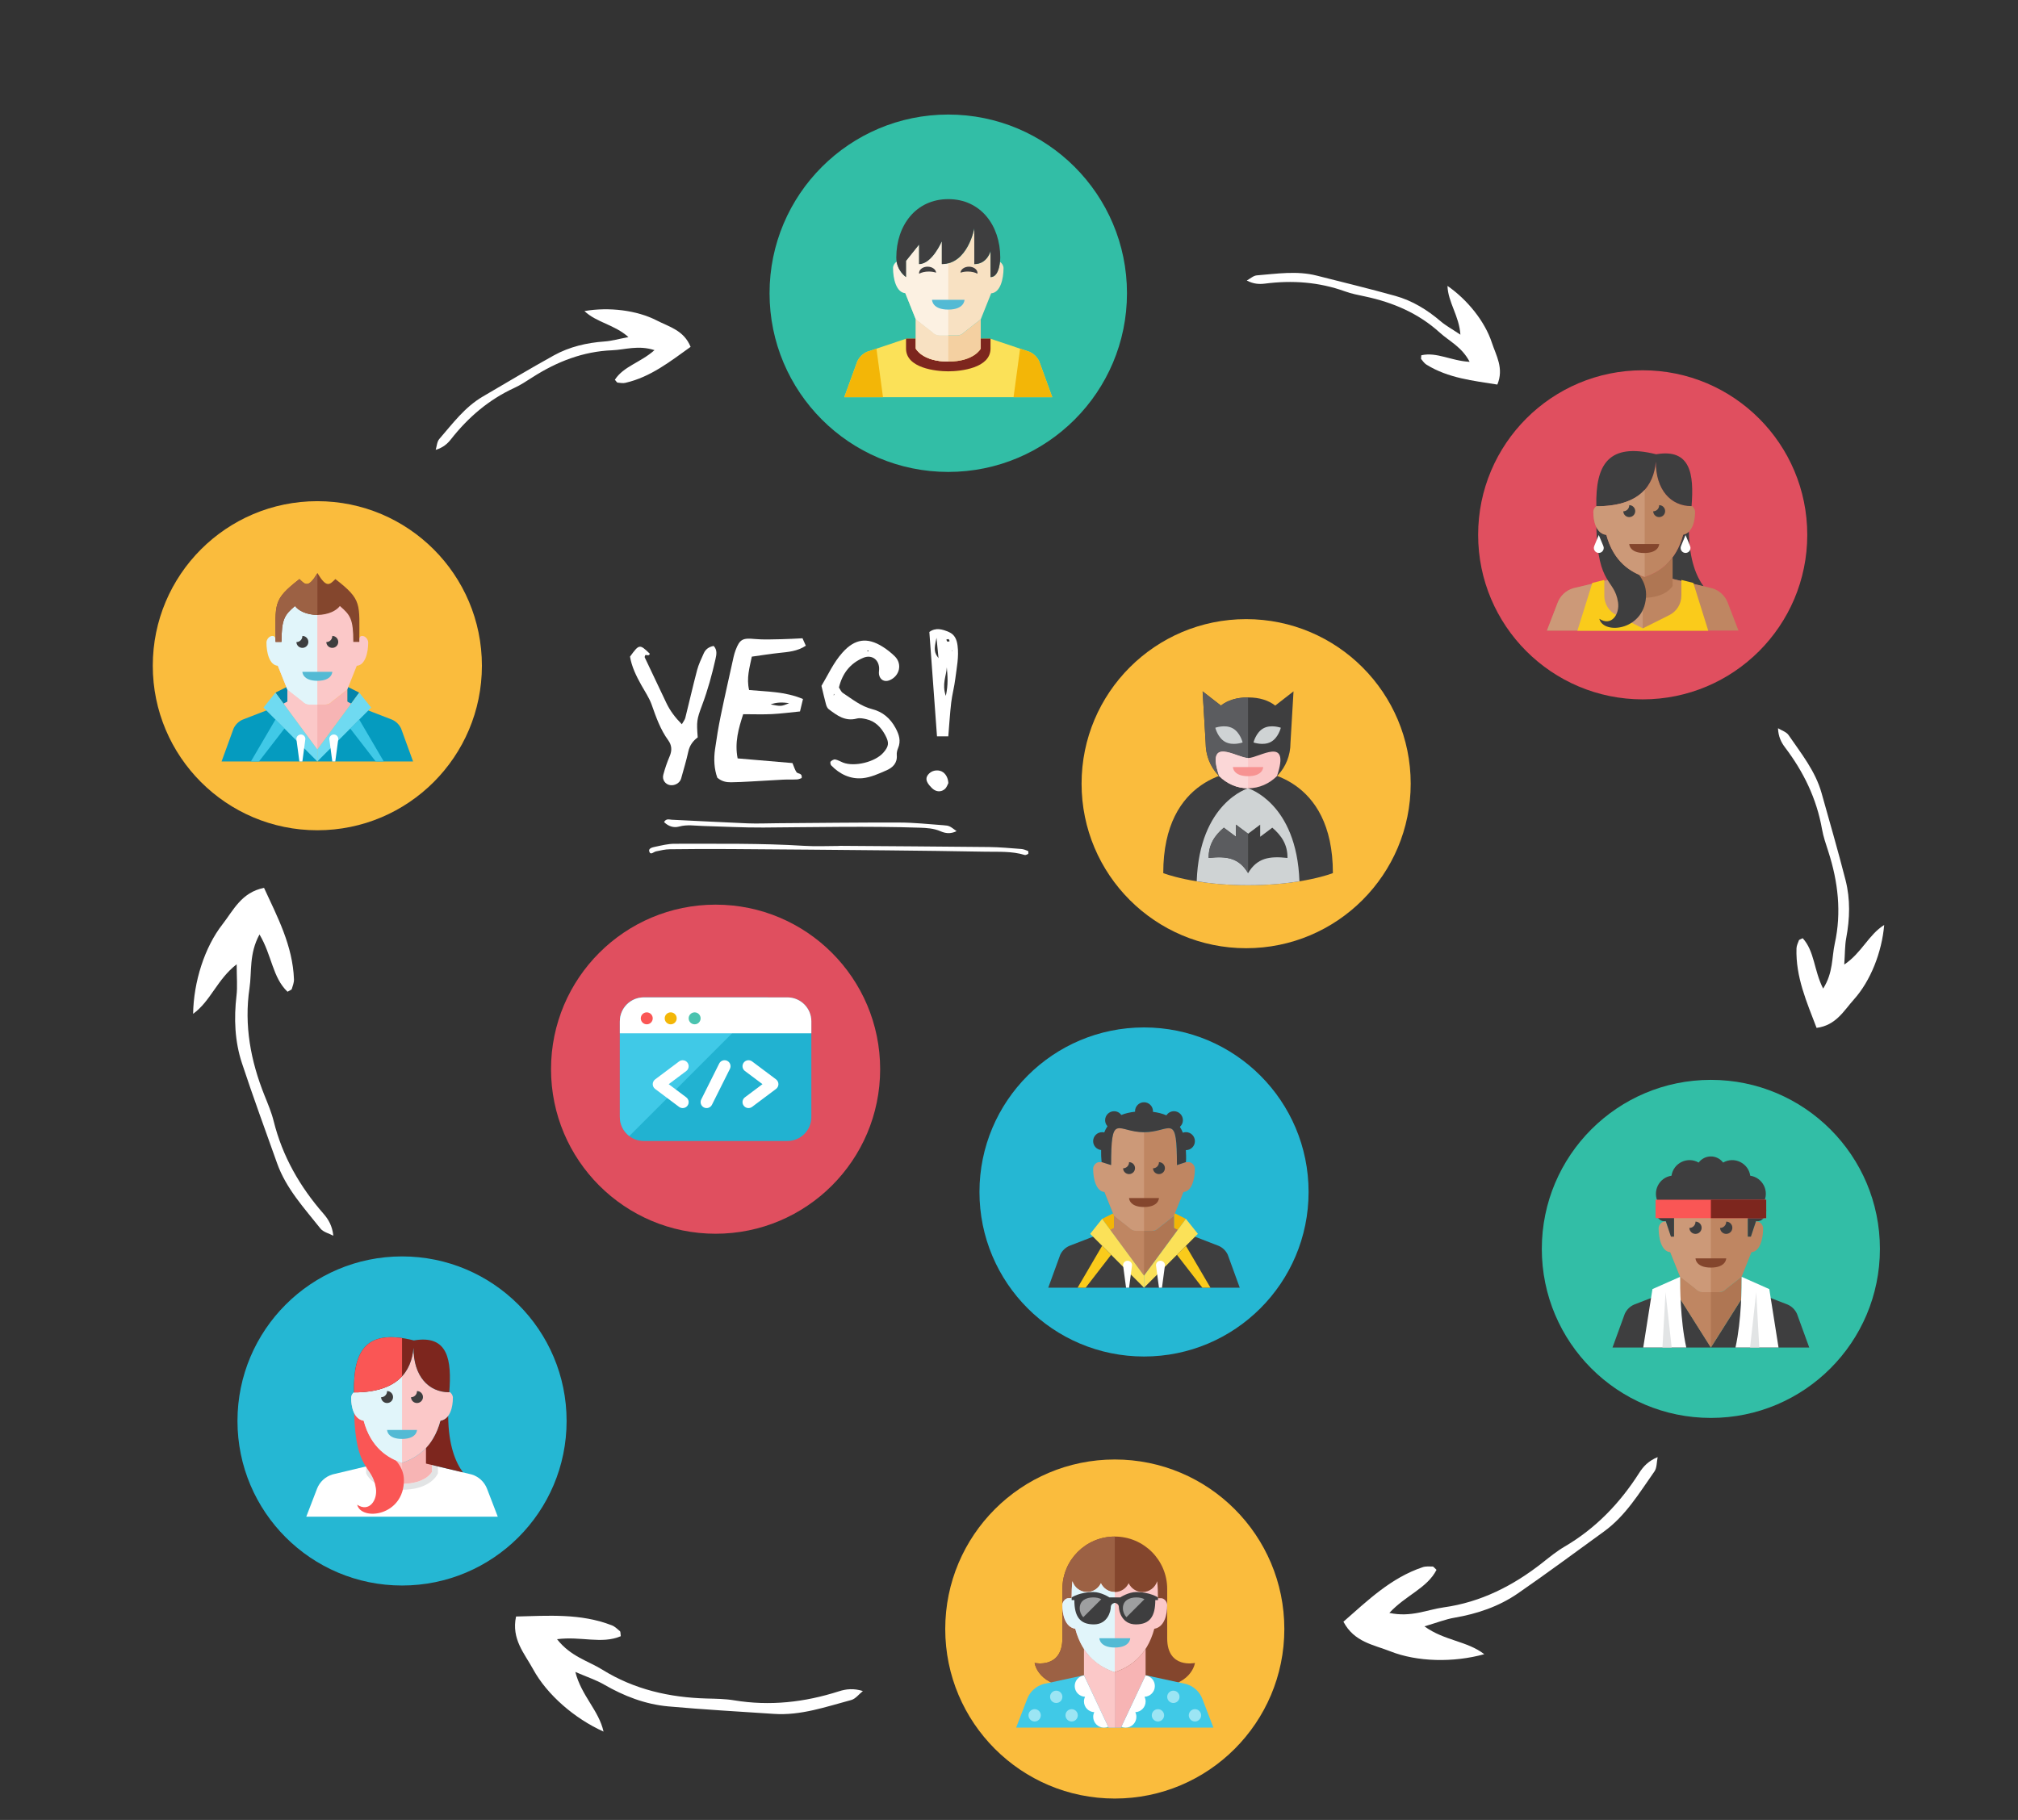 <?xml version="1.0" encoding="utf-8"?>
<!-- Generator: Adobe Illustrator 16.0.0, SVG Export Plug-In . SVG Version: 6.00 Build 0)  -->
<!DOCTYPE svg PUBLIC "-//W3C//DTD SVG 1.1//EN" "http://www.w3.org/Graphics/SVG/1.1/DTD/svg11.dtd">
<svg version="1.1" id="Layer_1" xmlns="http://www.w3.org/2000/svg" xmlns:xlink="http://www.w3.org/1999/xlink" x="0px" y="0px"
	 width="110.095px" height="99.303px" viewBox="0 0 110.095 99.303" enable-background="new 0 0 110.095 99.303"
	 xml:space="preserve">
<rect x="0" y="0" width="110.095" height="99.303" fill="#333333" stroke="none"/>
<circle fill="#FABC3D" cx="67.985" cy="42.76" r="8.978"/>
<circle fill="#E04F5F" cx="39.04" cy="58.339" r="8.978"/>
<g>
	<path fill="#21B2D1" d="M44.264,60.951c0,0.721-0.585,1.306-1.306,1.306h-7.835c-0.722,0-1.306-0.584-1.306-1.306v-5.224
		c0-0.721,0.584-1.306,1.306-1.306h7.835c0.721,0,1.306,0.585,1.306,1.306V60.951z"/>
	<path fill="#40C9E7" d="M35.123,54.421c-0.722,0-1.306,0.585-1.306,1.306v5.224c0,0.423,0.202,0.798,0.515,1.037l7.566-7.566
		H35.123z"/>
	<path fill="#FFFFFF" d="M42.958,54.421h-7.835c-0.722,0-1.306,0.585-1.306,1.306v0.653h10.447v-0.653
		C44.264,55.006,43.679,54.421,42.958,54.421z"/>
	<circle fill="#FA5655" cx="35.285" cy="55.564" r="0.326"/>
	<circle fill="#F3B607" cx="36.591" cy="55.564" r="0.327"/>
	<circle fill="#4AC3AF" cx="37.897" cy="55.564" r="0.326"/>
	<g>
		<g>
			<path fill="#FFFFFF" d="M40.575,60.331c-0.108-0.145-0.08-0.349,0.065-0.457l0.958-0.719l-0.958-0.718
				c-0.145-0.108-0.173-0.312-0.065-0.457c0.108-0.144,0.312-0.173,0.457-0.065l1.306,0.979c0.082,0.062,0.13,0.159,0.13,0.261
				c0,0.103-0.048,0.2-0.13,0.261l-1.306,0.979C40.887,60.504,40.682,60.474,40.575,60.331z"/>
		</g>
		<g>
			<path fill="#FFFFFF" d="M37.048,60.396l-1.306-0.979c-0.083-0.062-0.131-0.158-0.131-0.261c0-0.102,0.048-0.199,0.131-0.261
				l1.306-0.979c0.145-0.108,0.349-0.079,0.458,0.065c0.108,0.145,0.079,0.349-0.065,0.457l-0.958,0.718l0.958,0.719
				c0.144,0.108,0.173,0.312,0.065,0.457C37.398,60.474,37.194,60.505,37.048,60.396z"/>
		</g>
		<g>
			<path fill="#FFFFFF" d="M38.404,60.427c-0.162-0.081-0.227-0.277-0.146-0.438l0.979-1.959c0.081-0.161,0.277-0.226,0.438-0.146
				s0.227,0.276,0.146,0.438l-0.979,1.958C38.762,60.44,38.567,60.508,38.404,60.427z"/>
		</g>
	</g>
</g>
<g>
	<circle fill="#FABC3D" cx="17.313" cy="36.324" r="8.978"/>
</g>
<g>
	<circle fill="#25B7D3" cx="62.414" cy="65.038" r="8.978"/>
</g>
<path fill="#25B7D3" d="M30.912,77.533c0,4.958-4.02,8.978-8.978,8.978c-4.958,0-8.978-4.019-8.978-8.978s4.02-8.979,8.978-8.979
	C26.892,68.555,30.912,72.575,30.912,77.533"/>
<g>
	<circle fill="#E04F5F" cx="89.62" cy="29.182" r="8.978"/>
</g>
<g>
	<g>
		<g>
			<polygon fill="#0484AB" points="19.598,37.792 18.945,37.466 18.945,38.283 19.119,38.446 			"/>
		</g>
	</g>
	<g>
		<path fill="#F7B4B4" d="M18.945,37.631l-0.833,0.652c-0.093,0.104-0.226,0.164-0.365,0.164h-0.433h-0.434
			c-0.14,0-0.273-0.06-0.366-0.164l-0.833-0.652v0.652l-0.213,0.107l1.846,2.505l1.845-2.505l-0.213-0.107V37.631z M17.313,39.589
			l-0.001-0.001C17.312,39.588,17.312,39.588,17.313,39.589C17.313,39.588,17.313,39.588,17.313,39.589L17.313,39.589z"/>
	</g>
	<g>
		<g>
			<path fill="#059BBF" d="M13.239,39.265c-0.219,0.096-0.396,0.269-0.497,0.487l-0.653,1.795h5.224l-1.959-3.101L13.239,39.265z"/>
		</g>
		<g>
			<path fill="#059BBF" d="M21.883,39.752c-0.101-0.218-0.277-0.392-0.497-0.487l-2.115-0.818l-1.958,3.101h5.223L21.883,39.752z"/>
		</g>
	</g>
	<g>
		<g>
			<polygon fill="#0484AB" points="15.027,37.792 15.68,37.466 15.68,38.283 15.514,38.459 			"/>
		</g>
	</g>
	<g>
		<path fill="#FBC8C8" d="M16.514,38.281l-0.833-0.652v0.653l-0.213,0.107l1.846,2.505v-1.305l-0.001-0.001c0,0,0.001,0,0.001,0
			v-1.143h-0.434C16.74,38.445,16.606,38.386,16.514,38.281z"/>
	</g>
	<g>
		<g>
			<polygon fill="#40C9E7" points="14.129,41.547 15.517,39.752 15.027,39.262 13.689,41.547 			"/>
		</g>
	</g>
	<g>
		<g>
			<polygon fill="#6FDAF1" points="17.313,40.895 15.027,37.792 14.375,38.609 17.313,41.547 			"/>
		</g>
	</g>
	<g>
		<g>
			<path fill="#FFFFFF" d="M16.497,41.547h-0.164l-0.163-1.225c0-0.135,0.11-0.245,0.245-0.245c0.136,0,0.245,0.11,0.245,0.245
				L16.497,41.547z"/>
		</g>
	</g>
	<g>
		<g>
			<polygon fill="#40C9E7" points="20.496,41.547 19.108,39.752 19.598,39.262 20.937,41.547 			"/>
		</g>
	</g>
	<g>
		<g>
			<polygon fill="#6FDAF1" points="17.313,40.895 19.598,37.792 20.251,38.609 17.313,41.547 			"/>
		</g>
	</g>
	<g>
		<g>
			<path fill="#FFFFFF" d="M18.129,41.547h0.163l0.164-1.225c0-0.135-0.11-0.245-0.245-0.245s-0.245,0.11-0.245,0.245L18.129,41.547
				z"/>
		</g>
	</g>
	<g>
		<path fill="#FBC8C8" d="M20.088,35.061c0-0.182-0.163-0.363-0.327-0.363s-0.164,0.181-0.164,0.181v-0.181
			c-0.002-1.469-0.167-2.449-2.285-2.449c-2.119,0-2.283,0.98-2.286,2.449v1.3l0.653,1.633l0.833,0.652
			c0.093,0.104,0.226,0.164,0.366,0.164h0.434h0.433c0.14,0,0.272-0.06,0.365-0.164l0.833-0.652l0.521-1.304
			C19.931,36.296,20.088,35.593,20.088,35.061z"/>
	</g>
	<g>
		<path fill="#E1F5FA" d="M15.027,34.698v0.181c0,0,0-0.181-0.163-0.181s-0.327,0.181-0.327,0.363c0,0.532,0.157,1.235,0.621,1.266
			l0.521,1.304l0.833,0.652c0.093,0.104,0.226,0.164,0.366,0.164h0.434V32.25C15.194,32.25,15.03,33.229,15.027,34.698z"/>
	</g>
	<g>
		<g>
			<path fill="#3E3E3F" d="M16.823,35.025c0-0.18-0.146-0.327-0.326-0.327c0,0,0,0-0.001,0c0,0.004,0.001,0.007,0.001,0.01
				c0,0.18-0.146,0.326-0.326,0.326c0.005,0.176,0.149,0.316,0.326,0.316C16.677,35.351,16.823,35.205,16.823,35.025z"/>
		</g>
	</g>
	<g>
		<g>
			<path fill="#3E3E3F" d="M18.454,35.025c0-0.18-0.146-0.327-0.326-0.327c0,0,0,0-0.001,0c0,0.004,0.001,0.007,0.001,0.01
				c0,0.18-0.146,0.326-0.326,0.326c0.006,0.176,0.149,0.316,0.326,0.316C18.308,35.351,18.454,35.205,18.454,35.025z"/>
		</g>
	</g>
	<g>
		<g>
			<path fill="#53BAD4" d="M16.497,36.657h1.632c0,0,0,0.49-0.816,0.49C16.497,37.146,16.497,36.657,16.497,36.657z"/>
		</g>
	</g>
	<g>
		<path fill="#84462D" d="M18.297,31.596c-0.326,0.327-0.489,0.49-0.979-0.326c-0.49,0.816-0.653,0.653-0.98,0.326
			c-1.469,1.143-1.306,1.318-1.306,3.428l0.327,0.001c0-1.244,0.163-1.469,0.734-1.959c0.186,0.248,0.605,0.476,1.225,0.49
			c0.618-0.015,1.039-0.243,1.224-0.49c0.571,0.49,0.734,0.715,0.734,1.959l0.327-0.001C19.604,32.915,19.767,32.739,18.297,31.596z
			"/>
	</g>
	<g>
		<g>
			<path fill="#9C6144" d="M17.318,31.27c-0.49,0.816-0.653,0.653-0.98,0.326c-1.469,1.143-1.306,1.318-1.306,3.428l0.327,0.001
				c0-1.244,0.163-1.469,0.734-1.959c0.186,0.248,0.605,0.476,1.225,0.49V31.27z"/>
		</g>
	</g>
</g>
<g>
	<g>
		<path fill="#3E3E3F" d="M92.948,32c-0.378-0.504-0.784-1.411-0.809-2.994c-0.084,0.082-0.188,0.142-0.315,0.169
			c-0.196,0.734-0.525,1.243-0.898,1.601v0.743L92.948,32z"/>
	</g>
	<g>
		<path fill="#BF8662" d="M94.258,32.881c-0.145-0.377-0.457-0.666-0.844-0.782l-2.651-0.632l-1.143,0.164l-1.143-0.164
			l-2.651,0.632c-0.387,0.116-0.699,0.405-0.844,0.782l-0.586,1.524h5.224h5.224L94.258,32.881z"/>
	</g>
	<g>
		<g>
			<path fill="#CC9978" d="M89.621,31.63l-1.143-0.164l-2.651,0.632c-0.388,0.116-0.699,0.405-0.844,0.782l-0.586,1.524h5.224V31.63
				z"/>
		</g>
	</g>
	<g>
		<path fill="#FACB1B" d="M92.382,31.806l-0.653-0.163v0.86c0,0.448-0.253,0.857-0.654,1.058l-1.448,0.724l-1.448-0.724
			c-0.401-0.201-0.654-0.61-0.654-1.058v-0.86l-0.653,0.163l-0.816,2.612h1.469h1.932h0.163h2.108h1.469L92.382,31.806z"/>
	</g>
	<g>
		<path fill="#AF7653" d="M89.729,31.479c-0.58-0.193-1.272-0.573-1.741-1.417v1.906c0,0,0.326,0.653,1.632,0.653
			c1.306,0,1.632-0.653,1.632-0.653v-1.567C90.802,31.013,90.225,31.314,89.729,31.479z"/>
	</g>
	<g>
		<path fill="#BF8662" d="M92.287,27.616c-1.129,0-1.956-0.882-1.949-2.429c-0.118,1.308-0.875,2.436-3.247,2.436
			c0,0,0-0.001,0-0.002c-0.093,0.068-0.163,0.186-0.163,0.303c0,0.514,0.146,1.188,0.71,1.262c0.4,1.482,1.341,2.043,2.092,2.293
			c0.752-0.251,1.697-0.813,2.095-2.304c0.517-0.112,0.653-0.755,0.653-1.251C92.478,27.755,92.292,27.558,92.287,27.616z"/>
	</g>
	<g>
		<path fill="#3E3E3F" d="M90.355,24.787c-2.612-0.653-3.313,0.562-3.265,2.836c2.373,0,3.129-1.128,3.247-2.436
			c-0.007,1.547,0.82,2.429,1.949,2.429C92.423,25.889,92.246,24.46,90.355,24.787z"/>
	</g>
	<g>
		<g>
			<path fill="#3E3E3F" d="M90.844,27.889c0-0.181-0.146-0.327-0.327-0.327c0,0,0,0-0.001,0c0,0.004,0.001,0.007,0.001,0.011
				c0,0.18-0.145,0.326-0.325,0.326c0.005,0.176,0.148,0.316,0.325,0.316C90.698,28.215,90.844,28.069,90.844,27.889z"/>
		</g>
	</g>
	<g>
		<g>
			<path fill="#FFFFFF" d="M91.958,29.194l0.249,0.602c0.042,0.101,0.019,0.217-0.059,0.294c-0.105,0.106-0.275,0.106-0.381,0
				c-0.077-0.077-0.1-0.193-0.058-0.294L91.958,29.194z"/>
		</g>
	</g>
	<g>
		<path fill="#3E3E3F" d="M89.419,31.36c-0.683-0.298-1.436-0.89-1.782-2.174c-0.264-0.035-0.436-0.202-0.544-0.42H87.09
			c0.082,3.213,0.985,2.802,1.184,4.091c0.102,0.663-0.367,1.341-1.02,0.906c0.227,0.905,2.55,0.625,2.55-1.335
			C89.804,32.014,89.647,31.667,89.419,31.36z"/>
	</g>
	<g>
		<g>
			<path fill="#FFFFFF" d="M87.224,29.194l0.25,0.602c0.042,0.101,0.019,0.217-0.059,0.294c-0.105,0.106-0.276,0.106-0.382,0
				c-0.077-0.077-0.1-0.193-0.058-0.294L87.224,29.194z"/>
		</g>
	</g>
	<g>
		<path fill="#CC9978" d="M87.09,27.623c0,0,0-0.001,0-0.002c-0.093,0.068-0.163,0.186-0.163,0.303c0,0.514,0.146,1.188,0.71,1.262
			c0.4,1.482,1.341,2.043,2.092,2.293v-4.754C89.243,27.268,88.421,27.623,87.09,27.623z"/>
	</g>
	<g>
		<g>
			<path fill="#3E3E3F" d="M89.212,27.889c0-0.181-0.146-0.327-0.327-0.327h0c0,0.004,0,0.007,0,0.011
				c0,0.18-0.146,0.326-0.325,0.326c0.005,0.176,0.148,0.316,0.325,0.316C89.066,28.215,89.212,28.069,89.212,27.889z"/>
		</g>
	</g>
	<g>
		<g>
			<path fill="#84462D" d="M88.886,29.684h1.633c0,0,0,0.49-0.816,0.49S88.886,29.684,88.886,29.684z"/>
		</g>
	</g>
</g>
<g>
	<path fill="#FFFFFF" d="M26.571,81.232c-0.145-0.377-0.457-0.666-0.844-0.781l-2.651-0.633l-1.143,0.163l-1.143-0.163l-2.651,0.633
		c-0.387,0.116-0.699,0.404-0.844,0.781l-0.586,1.524h5.224h5.224L26.571,81.232z"/>
</g>
<g>
	<g>
		<path fill="#E2E4E5" d="M23.858,80.454l0.034-0.069v-0.077v-0.295l-0.326-0.078v0.373c0,0-0.327,0.653-1.633,0.653
			c-1.306,0-1.632-0.653-1.632-0.653v-0.373l-0.327,0.078v0.295v0.077l0.035,0.069c0.042,0.085,0.458,0.833,1.924,0.833
			C23.399,81.287,23.815,80.539,23.858,80.454z"/>
	</g>
</g>
<g>
	<path fill="#F7B4B4" d="M21.934,79.818c-0.536-0.179-1.168-0.518-1.632-1.235v1.725c0,0,0.326,0.653,1.632,0.653
		c1.306,0,1.633-0.653,1.633-0.653v-1.725C23.103,79.301,22.47,79.64,21.934,79.818z"/>
</g>
<g>
	<path fill="#FBC8C8" d="M20.302,78.583v1.725c0,0,0.326,0.653,1.632,0.653v-1.143C21.397,79.64,20.765,79.301,20.302,78.583z"/>
</g>
<g>
	<g>
		<path fill="#FA5655" d="M19.322,77.104c0.082,3.214,0.986,2.803,1.184,4.091c0.102,0.663-0.367,1.341-1.02,0.907
			c0.227,0.904,2.55,0.624,2.55-1.335c0-1.469-2.061-1.929-2.061-3.011c0-0.55,0-0.652,0-0.652H19.322z"/>
	</g>
</g>
<g>
	<path fill="#7D261E" d="M24.451,77.254c-0.102,0.135-0.239,0.235-0.424,0.267c-0.177,0.659-0.46,1.135-0.787,1.483v0.854
		l2.02,0.481C24.874,79.825,24.462,78.893,24.451,77.254z"/>
</g>
<g>
	<path fill="#FBC8C8" d="M24.512,75.938c0,0.01-0.001,0.019-0.002,0.029c-1.13,0-1.957-0.882-1.95-2.429
		c-0.118,1.308-0.875,2.436-3.247,2.436c0-0.003,0-0.006,0-0.009c-0.089,0.069-0.155,0.183-0.155,0.298
		c0,0.504,0.141,1.164,0.682,1.257c0.398,1.486,1.341,2.047,2.093,2.297c0.751-0.25,1.695-0.812,2.093-2.297
		c0.541-0.094,0.682-0.753,0.682-1.257C24.709,76.132,24.622,76.001,24.512,75.938z"/>
</g>
<g>
	<path fill="#E1F5FA" d="M19.314,75.975c0-0.003,0-0.006,0-0.009c-0.089,0.069-0.155,0.183-0.155,0.298
		c0,0.504,0.141,1.164,0.682,1.257c0.398,1.486,1.341,2.047,2.093,2.297v-4.721C21.445,75.628,20.627,75.975,19.314,75.975z"/>
</g>
<g>
	<path fill="#7D261E" d="M22.579,73.138c-2.612-0.653-3.313,0.562-3.265,2.836c2.372,0,3.128-1.128,3.247-2.436
		c-0.007,1.547,0.82,2.429,1.95,2.429C24.646,74.24,24.469,72.812,22.579,73.138z"/>
</g>
<g>
	<g>
		<path fill="#3E3E3F" d="M21.444,76.228c0-0.18-0.146-0.327-0.327-0.327c0,0-0.001,0-0.001,0c0,0.003,0.001,0.006,0.001,0.01
			c0,0.18-0.146,0.326-0.326,0.327c0.005,0.175,0.149,0.316,0.326,0.316C21.298,76.554,21.444,76.408,21.444,76.228z"/>
	</g>
</g>
<g>
	<g>
		<path fill="#3E3E3F" d="M23.076,76.228c0-0.18-0.146-0.327-0.327-0.327c0,0,0,0-0.001,0c0,0.003,0.001,0.006,0.001,0.01
			c0,0.18-0.146,0.326-0.326,0.327c0.005,0.175,0.148,0.316,0.326,0.316C22.929,76.554,23.076,76.408,23.076,76.228z"/>
	</g>
</g>
<g>
	<g>
		<path fill="#53BAD4" d="M21.118,78.023h1.632c0,0,0,0.49-0.816,0.49C21.118,78.513,21.118,78.023,21.118,78.023z"/>
	</g>
</g>
<g>
	<g>
		<g>
			<polygon fill="#F3B607" points="64.699,66.506 64.046,66.18 64.046,66.997 64.22,67.16 			"/>
		</g>
	</g>
	<g>
		<path fill="#AF7653" d="M64.046,66.345l-0.833,0.652c-0.093,0.104-0.226,0.164-0.366,0.164h-0.434H61.98
			c-0.14,0-0.273-0.06-0.366-0.164l-0.833-0.652v0.652l-0.213,0.107l1.845,2.505l1.846-2.505l-0.213-0.107V66.345z M62.414,68.303
			l-0.001-0.001C62.413,68.302,62.414,68.302,62.414,68.303c0-0.001,0.001-0.001,0.001-0.001L62.414,68.303z"/>
	</g>
	<g>
		<g>
			<path fill="#3E3E3F" d="M58.339,67.979c-0.219,0.096-0.396,0.269-0.497,0.487l-0.653,1.795h5.224l-1.959-3.101L58.339,67.979z"/>
		</g>
		<g>
			<path fill="#3E3E3F" d="M66.984,68.466c-0.1-0.218-0.277-0.392-0.497-0.487l-2.115-0.818l-1.959,3.101h5.224L66.984,68.466z"/>
		</g>
	</g>
	<g>
		<g>
			<polygon fill="#F3B607" points="60.128,66.506 60.781,66.18 60.781,66.997 60.615,67.173 			"/>
		</g>
	</g>
	<g>
		<path fill="#BF8662" d="M61.615,66.995l-0.833-0.652v0.653l-0.213,0.107l1.845,2.505v-1.305l-0.001-0.001c0.001,0,0.001,0,0.001,0
			v-1.143H61.98C61.841,67.159,61.708,67.1,61.615,66.995z"/>
	</g>
	<g>
		<g>
			<polygon fill="#FACB1B" points="59.23,70.261 60.618,68.466 60.128,67.976 58.79,70.261 			"/>
		</g>
	</g>
	<g>
		<g>
			<polygon fill="#FBE158" points="62.414,69.608 60.128,66.506 59.476,67.323 62.414,70.261 			"/>
		</g>
	</g>
	<g>
		<g>
			<path fill="#FFFFFF" d="M61.598,70.261h-0.164l-0.163-1.225c0-0.135,0.11-0.245,0.245-0.245c0.135,0,0.245,0.11,0.245,0.245
				L61.598,70.261z"/>
		</g>
	</g>
	<g>
		<g>
			<polygon fill="#FACB1B" points="65.597,70.261 64.209,68.466 64.699,67.976 66.038,70.261 			"/>
		</g>
	</g>
	<g>
		<g>
			<polygon fill="#FBE158" points="62.414,69.608 64.699,66.506 65.352,67.323 62.414,70.261 			"/>
		</g>
	</g>
	<g>
		<g>
			<path fill="#FFFFFF" d="M63.23,70.261h0.163l0.163-1.225c0-0.135-0.109-0.245-0.245-0.245s-0.245,0.11-0.245,0.245L63.23,70.261z
				"/>
		</g>
	</g>
	<g>
		<path fill="#BF8662" d="M64.862,63.412c-0.057,0-0.113,0-0.163,0v-0.006l-0.49,0.164c0-1.386-0.073-1.864-0.304-1.982
			c-0.021-0.006-0.042-0.013-0.062-0.021c-0.267-0.064-0.712,0.208-1.43,0.208c-0.718,0-1.163-0.272-1.43-0.208
			c-0.02,0.008-0.04,0.015-0.062,0.021c-0.231,0.118-0.304,0.596-0.304,1.982l-0.49-0.154v1.296l0.653,1.632l0.833,0.653
			c0.093,0.104,0.226,0.164,0.366,0.164h0.433h0.434c0.14,0,0.272-0.061,0.366-0.164l0.833-0.653l0.521-1.303
			c0.464-0.031,0.622-0.735,0.622-1.267C65.189,63.592,65.026,63.412,64.862,63.412z"/>
	</g>
	<g>
		<path fill="#CC9978" d="M60.983,61.566c-0.02,0.008-0.04,0.015-0.062,0.021c-0.231,0.118-0.304,0.596-0.304,1.982l-0.503-0.158
			c-0.047,0-0.098,0-0.149,0c-0.164,0-0.327,0.181-0.327,0.362c0,0.532,0.157,1.236,0.622,1.267l0.521,1.303l0.833,0.653
			c0.093,0.104,0.226,0.164,0.366,0.164h0.433v-5.386C61.696,61.774,61.251,61.501,60.983,61.566z"/>
	</g>
	<g>
		<path fill="#3E3E3F" d="M64.699,61.774c-0.059,0-0.114,0.012-0.167,0.031c-0.043-0.114-0.099-0.22-0.161-0.32
			c0.1-0.089,0.165-0.218,0.165-0.363c0-0.271-0.219-0.49-0.49-0.49c-0.173,0-0.324,0.09-0.411,0.226
			c-0.208-0.093-0.453-0.157-0.735-0.192c0.001-0.011,0.003-0.021,0.003-0.033c0-0.271-0.219-0.49-0.49-0.49
			c-0.27,0-0.489,0.219-0.489,0.49c0,0.008,0.002,0.017,0.002,0.026c-0.286,0.031-0.537,0.09-0.749,0.178
			c-0.089-0.124-0.233-0.204-0.396-0.204c-0.271,0-0.49,0.219-0.49,0.49c0,0.127,0.05,0.241,0.128,0.328
			c-0.069,0.105-0.129,0.218-0.176,0.34c-0.037-0.009-0.075-0.015-0.115-0.015c-0.271,0-0.49,0.219-0.49,0.49
			c0,0.251,0.19,0.456,0.435,0.484c-0.005,0.209,0.003,0.429,0.026,0.658l0.519,0.164c0-1.386,0.073-1.864,0.304-1.982
			c0.021-0.006,0.042-0.013,0.062-0.021c0.268-0.064,0.712,0.208,1.43,0.208c0.718,0,1.163-0.272,1.43-0.208
			c0.02,0.008,0.041,0.015,0.062,0.021c0.231,0.118,0.304,0.596,0.304,1.982l0.49-0.164c0.023-0.228,0.002-0.445-0.003-0.653
			c0.001,0,0.002,0,0.003,0c0.271,0,0.49-0.219,0.49-0.489C65.189,61.993,64.97,61.774,64.699,61.774z"/>
	</g>
	<g>
		<g>
			<path fill="#3E3E3F" d="M61.923,63.737c0-0.18-0.146-0.326-0.326-0.326c0,0-0.001,0-0.001,0c0,0.003,0.001,0.007,0.001,0.01
				c0,0.18-0.146,0.326-0.326,0.326c0.005,0.176,0.149,0.316,0.326,0.316C61.777,64.063,61.923,63.917,61.923,63.737z"/>
		</g>
	</g>
	<g>
		<g>
			<path fill="#3E3E3F" d="M63.554,63.737c0-0.18-0.146-0.326-0.326-0.326c0,0-0.001,0-0.001,0c0,0.003,0.001,0.007,0.001,0.01
				c0,0.18-0.146,0.326-0.326,0.326c0.005,0.176,0.148,0.316,0.326,0.316C63.408,64.063,63.554,63.917,63.554,63.737z"/>
		</g>
	</g>
	<g>
		<g>
			<path fill="#84462D" d="M61.597,65.369h1.632c0,0,0,0.49-0.816,0.49S61.597,65.369,61.597,65.369z"/>
		</g>
	</g>
</g>
<g>
	<path fill="#FA5655" d="M21.934,73.009c-2.084-0.302-2.664,0.891-2.62,2.965c1.313,0,2.131-0.346,2.62-0.877V73.009z"/>
</g>
<path fill="#FFFFFF" d="M80.179,19.743c-0.429-0.82-1.114-1.125-1.628-1.593c-1.155-1.051-2.549-1.65-4.069-1.972
	c-0.372-0.079-0.75-0.151-1.106-0.28c-1.424-0.513-2.88-0.614-4.371-0.422c-0.308,0.039-0.622,0.021-0.986-0.17
	c0.183-0.097,0.359-0.265,0.548-0.281c1.089-0.087,2.183-0.263,3.271,0.014c1.429,0.363,2.863,0.71,4.284,1.106
	c0.929,0.259,1.74,0.757,2.476,1.386c0.281,0.24,0.614,0.419,1.077,0.73c-0.068-1.029-0.673-1.754-0.706-2.662
	c1.095,0.759,2.042,1.942,2.421,3.097c0.231,0.705,0.669,1.396,0.3,2.287c-1.324-0.211-2.673-0.348-3.866-1.086
	c-0.115-0.071-0.2-0.195-0.288-0.303c-0.021-0.025,0-0.083,0.005-0.209C78.388,19.194,79.162,19.689,80.179,19.743z"/>
<path fill="#FFFFFF" d="M99.464,53.941c0.554-0.869,0.468-1.7,0.635-2.457c0.375-1.698,0.18-3.377-0.353-5.024
	c-0.13-0.402-0.271-0.808-0.344-1.223c-0.293-1.66-1.005-3.123-2.017-4.456c-0.208-0.275-0.366-0.589-0.383-1.047
	c0.195,0.122,0.456,0.199,0.575,0.373c0.688,1.004,1.465,1.963,1.802,3.167c0.442,1.582,0.903,3.159,1.308,4.75
	c0.266,1.041,0.235,2.101,0.036,3.16c-0.076,0.405-0.064,0.826-0.107,1.445c0.955-0.637,1.32-1.624,2.179-2.159
	c-0.125,1.478-0.742,3.049-1.647,4.057c-0.552,0.614-0.976,1.42-2.042,1.558c-0.531-1.396-1.146-2.774-1.096-4.336
	c0.005-0.15,0.078-0.301,0.133-0.446c0.013-0.033,0.081-0.045,0.206-0.111C99.001,51.907,98.952,52.929,99.464,53.941z"/>
<path fill="#FFFFFF" d="M75.799,88.006c1.183,0.255,2.062-0.177,2.963-0.302c2.022-0.28,3.791-1.178,5.387-2.436
	c0.39-0.308,0.779-0.627,1.206-0.877c1.708-1,3.028-2.379,4.083-4.037c0.218-0.342,0.499-0.643,0.997-0.848
	c-0.055,0.265-0.034,0.583-0.177,0.785c-0.824,1.167-1.563,2.414-2.751,3.274c-1.561,1.131-3.11,2.282-4.696,3.376
	c-1.038,0.716-2.217,1.115-3.464,1.328c-0.477,0.082-0.936,0.265-1.634,0.471c1.091,0.792,2.325,0.791,3.265,1.519
	c-1.678,0.465-3.66,0.426-5.137-0.16c-0.901-0.357-1.961-0.496-2.548-1.613c1.32-1.153,2.587-2.393,4.327-2.975
	c0.167-0.056,0.363-0.037,0.545-0.035c0.042,0,0.083,0.069,0.206,0.181C77.851,86.667,76.706,87.029,75.799,88.006z"/>
<path fill="#FFFFFF" d="M30.39,89.44c0.746,0.953,1.699,1.183,2.471,1.663c1.733,1.079,3.667,1.52,5.698,1.574
	c0.497,0.013,1,0.017,1.489,0.098c1.952,0.324,3.849,0.108,5.72-0.491c0.386-0.124,0.795-0.175,1.308-0.015
	c-0.211,0.168-0.398,0.426-0.638,0.491c-1.38,0.369-2.745,0.854-4.209,0.756c-1.924-0.129-3.85-0.236-5.77-0.409
	c-1.255-0.113-2.417-0.562-3.512-1.196c-0.418-0.242-0.889-0.395-1.558-0.684c0.332,1.307,1.281,2.095,1.538,3.255
	c-1.587-0.716-3.085-2.013-3.846-3.409c-0.464-0.852-1.191-1.636-0.927-2.87c1.752-0.042,3.52-0.184,5.229,0.482
	c0.165,0.064,0.303,0.204,0.442,0.321c0.032,0.027,0.02,0.107,0.043,0.271C32.824,89.723,31.711,89.269,30.39,89.44z"/>
<path fill="#FFFFFF" d="M14.157,50.987c-0.578,1.063-0.411,2.029-0.545,2.928c-0.302,2.019,0.062,3.969,0.818,5.855
	c0.185,0.461,0.382,0.924,0.501,1.404c0.478,1.92,1.429,3.576,2.722,5.056c0.267,0.305,0.476,0.66,0.533,1.195
	c-0.238-0.127-0.549-0.196-0.703-0.391c-0.887-1.12-1.875-2.18-2.366-3.563c-0.646-1.817-1.312-3.627-1.916-5.458
	c-0.395-1.197-0.444-2.441-0.297-3.698c0.056-0.48,0.009-0.973,0.009-1.701c-1.067,0.823-1.415,2.008-2.377,2.704
	c0.027-1.741,0.623-3.631,1.602-4.884c0.597-0.764,1.028-1.742,2.267-1.99c0.734,1.592,1.566,3.157,1.633,4.99
	c0.007,0.177-0.067,0.358-0.12,0.533c-0.012,0.04-0.09,0.06-0.231,0.146C14.863,53.333,14.839,52.132,14.157,50.987z"/>
<path fill="#FFFFFF" d="M35.708,19.105c-0.894-0.287-1.604-0.021-2.309,0.007c-1.582,0.062-3.014,0.62-4.341,1.469
	c-0.325,0.208-0.649,0.424-0.997,0.584c-1.394,0.641-2.517,1.604-3.458,2.803c-0.194,0.247-0.434,0.458-0.833,0.578
	c0.062-0.2,0.07-0.446,0.196-0.592c0.725-0.837,1.39-1.742,2.372-2.316c1.291-0.754,2.573-1.523,3.88-2.247
	c0.855-0.473,1.795-0.69,2.773-0.76c0.374-0.026,0.742-0.134,1.296-0.238c-0.781-0.694-1.733-0.788-2.402-1.42
	c1.33-0.23,2.855-0.05,3.95,0.515c0.668,0.344,1.476,0.532,1.842,1.438c-1.106,0.789-2.178,1.648-3.564,1.964
	c-0.133,0.03-0.283,0-0.423-0.014c-0.032-0.003-0.059-0.061-0.145-0.155C34.023,19.982,34.935,19.79,35.708,19.105z"/>
<g>
	<path fill="#3E3E3F" d="M69.573,38.498c-0.361-0.279-0.848-0.444-1.483-0.444c-0.635,0-1.122,0.165-1.482,0.444l-0.997-0.775
		l0.166,2.81c0,1.37,1.036,2.479,2.313,2.479c1.278,0,2.314-1.109,2.314-2.479l0.166-2.81L69.573,38.498z"/>
	<path fill="#5B5C5F" d="M66.607,38.498l-0.997-0.775l0.166,2.81c0,1.37,1.036,2.479,2.313,2.479v-4.958
		C67.455,38.054,66.968,38.219,66.607,38.498z"/>
	<path fill="#3E3E3F" d="M68.09,42.02c-0.661,0-4.627,0.331-4.627,5.62c0,0,1.653,0.661,4.627,0.661
		c2.975,0,4.628-0.661,4.628-0.661C72.718,42.351,68.751,42.02,68.09,42.02z"/>
	<path fill="#CFD3D4" d="M68.09,48.301c1.132,0,2.072-0.096,2.803-0.214c-0.149-4.292-2.803-5.075-2.803-5.075
		s-2.653,0.782-2.802,5.075C66.019,48.205,66.958,48.301,68.09,48.301z"/>
	<path fill="#3E3E3F" d="M69.412,45.161l-0.661,0.496v-0.661l-0.661,0.496l-0.661-0.496v0.661l-0.661-0.496
		c-0.498,0.423-0.842,0.934-0.826,1.652c0.992-0.11,1.652,0,2.148,0.827c0.496-0.827,1.157-0.937,2.149-0.827
		C70.255,46.095,69.91,45.583,69.412,45.161z"/>
	<path fill="#FBC8C8" d="M68.09,43.012c0.611,0,1.165-0.255,1.578-0.669c0.753-2.238-0.97-0.983-1.578-0.983
		c-0.607,0-2.332-1.254-1.578,0.983C66.926,42.756,67.479,43.012,68.09,43.012z"/>
	<path fill="#CFD3D4" d="M69.333,40.482c-0.412,0.222-0.946,0.029-0.946,0.029s0.133-0.552,0.545-0.774
		c0.411-0.222,0.945-0.029,0.945-0.029S69.745,40.26,69.333,40.482z"/>
	<path fill="#CFD3D4" d="M66.847,40.482c0.412,0.222,0.946,0.029,0.946,0.029s-0.133-0.552-0.545-0.774
		c-0.411-0.222-0.945-0.029-0.945-0.029S66.435,40.26,66.847,40.482z"/>
	<path fill="#FBD7D7" d="M66.512,42.343c0.414,0.414,0.967,0.669,1.578,0.669v-1.652C67.482,41.359,65.758,40.105,66.512,42.343z"/>
	<path fill="#F79392" d="M67.264,41.855h1.653c0,0,0,0.496-0.827,0.496C67.264,42.351,67.264,41.855,67.264,41.855z"/>
	<path fill="#5B5C5F" d="M67.429,44.995v0.661l-0.661-0.496c-0.498,0.423-0.842,0.934-0.826,1.652c0.992-0.11,1.652,0,2.148,0.827
		v-2.148L67.429,44.995z"/>
</g>
<g>
	<circle fill="#32BEA6" cx="51.734" cy="16" r="9.75"/>
</g>
<g>
	<circle fill="#32BEA6" cx="93.339" cy="68.144" r="9.223"/>
</g>
<g>
	<g>
		<g>
			<path fill="#3E3E3F" d="M98.706,73.525l-0.671-1.844c-0.104-0.224-0.284-0.402-0.51-0.5l-2.173-0.841l-2.012,3.186H98.706z"/>
		</g>
	</g>
	<g>
		<path fill="#AF7653" d="M95.017,69.668L95.017,69.668l-0.856,0.669c-0.095,0.107-0.232,0.168-0.376,0.168h-0.445h-0.444
			c-0.144,0-0.281-0.061-0.376-0.168l-0.856-0.67v0.504l-0.335,0.168l2.012,3.186l1.651-2.614
			C95.016,70.34,95.017,69.882,95.017,69.668z M93.339,71.513l-0.001-0.001C93.338,71.512,93.339,71.512,93.339,71.513
			c0-0.001,0.001-0.001,0.001-0.001L93.339,71.513z"/>
	</g>
	<g>
		<g>
			<path fill="#FFFFFF" d="M95.017,69.668c0,0.503,0,2.347-0.335,3.856c2.18,0,2.348,0,2.348,0l-0.503-3.186L95.017,69.668z"/>
		</g>
	</g>
	<g>
		<g>
			<polygon fill="#E2E4E5" points="95.478,73.524 95.813,70.506 95.98,73.524 			"/>
		</g>
	</g>
	<g>
		<g>
			<path fill="#3E3E3F" d="M87.973,73.525l0.671-1.844c0.104-0.224,0.284-0.402,0.51-0.5l2.173-0.841l2.012,3.186H87.973z"/>
		</g>
	</g>
	<g>
		<path fill="#BF8662" d="M93.339,70.505h-0.444c-0.144,0-0.281-0.061-0.376-0.168l-0.856-0.67v0.001c0,0.214,0,0.672,0.026,1.243
			l1.651,2.614v-2.012l-0.001-0.001c0,0,0.001,0,0.001,0V70.505z"/>
	</g>
	<g>
		<g>
			<path fill="#FFFFFF" d="M91.662,69.668c0,0.503,0,2.347,0.336,3.856c-2.18,0-2.348,0-2.348,0l0.502-3.186L91.662,69.668z"/>
		</g>
	</g>
	<g>
		<g>
			<polygon fill="#E2E4E5" points="91.201,73.524 90.866,70.506 90.698,73.524 			"/>
		</g>
	</g>
	<g>
		<path fill="#BF8662" d="M95.855,66.649c-0.026,0-0.046,0.005-0.065,0.012l-0.27,0.812h-0.168v-1.342
			c-0.421,0-0.79-0.261-0.935-0.63c-0.389,0.207-0.824,0.592-1.077,0.279c-0.252,0.312-0.688-0.073-1.077-0.279
			c-0.146,0.369-0.505,0.63-0.925,0.63l-0.01,1.342h-0.168l-0.167-0.503v1.02l0.67,1.677l0.856,0.67
			c0.095,0.107,0.232,0.168,0.376,0.168h0.444h0.445c0.144,0,0.281-0.061,0.376-0.168l0.856-0.67l0.537-1.344
			c0.476-0.034,0.637-0.755,0.637-1.301C96.191,66.835,96.022,66.649,95.855,66.649z"/>
	</g>
	<g>
		<path fill="#CC9978" d="M92.263,65.502c-0.146,0.369-0.515,0.63-0.936,0.63v1.342h-0.168l-0.271-0.812
			c-0.019-0.007-0.039-0.012-0.065-0.012c-0.167,0-0.335,0.186-0.335,0.372c0,0.546,0.161,1.267,0.637,1.301l0.537,1.344l0.856,0.67
			c0.095,0.107,0.232,0.168,0.376,0.168h0.444v-4.724C93.087,66.093,92.651,65.708,92.263,65.502z"/>
	</g>
	<g>
		<g>
			<path fill="#84462D" d="M92.501,68.661h1.676c0,0,0,0.503-0.838,0.503C92.501,69.164,92.501,68.661,92.501,68.661z"/>
		</g>
	</g>
	<g>
		<g>
			<path fill="#3E3E3F" d="M92.835,66.991c0-0.186-0.15-0.335-0.335-0.335c0,0,0,0-0.001,0c0,0.003,0.001,0.006,0.001,0.01
				c0,0.185-0.149,0.334-0.334,0.335c0.005,0.18,0.152,0.325,0.334,0.325C92.685,67.326,92.835,67.176,92.835,66.991z"/>
		</g>
	</g>
	<g>
		<g>
			<path fill="#3E3E3F" d="M94.511,66.991c0-0.186-0.151-0.335-0.335-0.335c0,0,0,0-0.001,0c0,0.003,0.001,0.006,0.001,0.01
				c0,0.185-0.15,0.334-0.334,0.335c0.005,0.18,0.152,0.325,0.334,0.325C94.36,67.326,94.511,67.176,94.511,66.991z"/>
		</g>
	</g>
	<g>
		<g>
			<path fill="#3E3E3F" d="M96.209,65.625c0.343-0.606-0.03-1.372-0.721-1.474c-0.104-0.696-0.876-1.067-1.481-0.717
				c-0.153-0.202-0.394-0.335-0.668-0.335c-0.273,0-0.515,0.133-0.667,0.335c-0.606-0.35-1.378,0.021-1.481,0.717
				c-0.692,0.102-1.063,0.869-0.721,1.474c-0.091,0.107-0.148,0.257-0.148,0.423c0,0.333,0.24,0.638,0.557,0.578l0.282,0.848h0.168
				v-1.342c0.421,0,0.789-0.261,0.936-0.63c0.388,0.207,0.824,0.591,1.077,0.279c0.253,0.312,0.688-0.073,1.077-0.279
				c0.146,0.369,0.514,0.63,0.935,0.63v1.342h0.168l0.282-0.848c0.313,0.059,0.557-0.24,0.557-0.578
				C96.358,65.882,96.3,65.732,96.209,65.625z"/>
		</g>
	</g>
	<g>
		<g>
			<rect x="90.321" y="65.461" fill="#FA5655" width="6.037" height="1.006"/>
		</g>
	</g>
	<g>
		<g>
			<rect x="93.339" y="65.461" fill="#7D261E" width="3.019" height="1.006"/>
		</g>
	</g>
</g>
<g>
	<g>
		<g>
			<path fill="#FBE158" d="M56.698,19.723c-0.109-0.236-0.301-0.424-0.54-0.529l-2.12-0.712h-2.305H49.43l-2.12,0.712
				c-0.238,0.104-0.43,0.292-0.54,0.529l-0.709,1.95h5.673h5.673L56.698,19.723z"/>
		</g>
	</g>
	<g>
		<g>
			<path fill="#7D261E" d="M51.734,20.261c0.684,0,2.305-0.177,2.305-1.241c0-0.12,0-0.317,0-0.544h-0.532v0.544
				c0,0-0.354,0.709-1.773,0.709s-1.773-0.709-1.773-0.709v-0.544H49.43c0,0.228,0,0.425,0,0.544
				C49.43,20.084,51.051,20.261,51.734,20.261z"/>
		</g>
	</g>
	<g>
		<g>
			<path fill="#F3B607" d="M47.816,19.024l-0.506,0.169c-0.238,0.104-0.43,0.292-0.54,0.529l-0.709,1.95h2.112L47.816,19.024z"/>
		</g>
	</g>
	<g>
		<g>
			<path fill="#F3B607" d="M55.653,19.024l0.506,0.169c0.238,0.104,0.43,0.292,0.54,0.529l0.709,1.95h-2.112L55.653,19.024z"/>
		</g>
	</g>
	<g>
		<path fill="#F4D0A1" d="M52.205,18.305h-0.471h-0.471c-0.152,0-0.296-0.065-0.397-0.178l-0.905-0.708v1.602
			c0,0,0.354,0.709,1.773,0.709s1.773-0.709,1.773-0.709v-1.602l-0.905,0.708C52.501,18.24,52.357,18.305,52.205,18.305z"/>
	</g>
	<g>
		<path fill="#F8E1C2" d="M50.867,18.126l-0.905-0.708v1.602c0,0,0.354,0.709,1.773,0.709v-1.424h-0.471
			C51.112,18.305,50.967,18.24,50.867,18.126z"/>
	</g>
	<g>
		<path fill="#F8E1C2" d="M54.556,14.289c-0.034,0.312-0.145,0.832-0.517,0.832c0-0.532,0-1.418,0-1.418s-0.177,0.709-0.886,0.709
			c0-0.709,0-1.95,0-1.95s-0.355,1.95-1.773,1.95c0-0.354,0-1.241,0-1.241s-0.532,1.241-1.241,1.241c0-0.531,0-1.063,0-1.063
			l-0.709,0.887v0.886c0,0-0.08-0.054-0.177-0.16v0.685l0.709,1.773l0.905,0.708c0.101,0.113,0.245,0.178,0.397,0.178h0.471h0.471
			c0.152,0,0.296-0.065,0.397-0.178l0.905-0.708l0.566-1.416c0.504-0.033,0.675-0.797,0.675-1.375
			C54.748,14.493,54.665,14.36,54.556,14.289z"/>
	</g>
	<g>
		<path fill="#FCF1E2" d="M51.38,14.411c0-0.354,0-1.241,0-1.241s-0.532,1.241-1.241,1.241c0-0.531,0-1.063,0-1.063l-0.709,0.887
			v0.886c0,0-0.419-0.281-0.513-0.841c-0.111,0.071-0.196,0.206-0.196,0.342c0,0.577,0.17,1.339,0.672,1.375l0.568,1.422
			l0.905,0.708c0.101,0.113,0.245,0.178,0.397,0.178h0.471v-3.938C51.625,14.395,51.506,14.411,51.38,14.411z"/>
	</g>
	<g>
		<g>
			<path fill="#53BAD4" d="M50.848,16.36h1.772c0,0,0,0.532-0.886,0.532S50.848,16.36,50.848,16.36z"/>
		</g>
	</g>
	<g>
		<g>
			<path fill="#3E3E3F" d="M54.571,14.056c0-1.762-1.074-3.191-2.836-3.191s-2.836,1.429-2.836,3.191
				c0,0.709,0.532,1.064,0.532,1.064v-0.886l0.709-0.887c0,0,0,0.532,0,1.063c0.709,0,1.241-1.241,1.241-1.241s0,0.886,0,1.241
				c1.418,0,1.773-1.95,1.773-1.95s0,1.241,0,1.95c0.709,0,0.886-0.709,0.886-0.709s0,0.887,0,1.418
				C54.571,15.12,54.571,14.056,54.571,14.056z"/>
		</g>
	</g>
	<g>
		<g>
			<path fill="#3E3E3F" d="M52.799,14.816c0.211,0,0.398,0.047,0.528,0.12c0.013-0.101-0.03-0.205-0.132-0.282
				c-0.183-0.138-0.479-0.138-0.662,0c-0.082,0.062-0.125,0.142-0.133,0.224C52.514,14.839,52.651,14.816,52.799,14.816z"/>
		</g>
	</g>
	<g>
		<g>
			<path fill="#3E3E3F" d="M50.671,14.816c-0.211,0-0.398,0.047-0.529,0.12c-0.012-0.101,0.031-0.205,0.133-0.282
				c0.183-0.138,0.479-0.138,0.662,0c0.083,0.062,0.126,0.142,0.134,0.224C50.957,14.839,50.819,14.816,50.671,14.816z"/>
		</g>
	</g>
</g>
<g>
	<circle fill="#FABC3D" cx="60.819" cy="88.885" r="9.25"/>
</g>
<g>
	<g>
		<path fill="#84462D" d="M63.678,89.389c0-1.346,0-2.69,0-2.69c0-1.579-1.28-2.859-2.859-2.859s-2.859,1.28-2.859,2.859
			c0,0,0,1.345,0,2.69c0,1.682-1.514,1.346-1.514,1.346s0.168,1.346,2.355,1.346c1.711,0,1.979,0,2.015,0c0.001,0,0.002,0,0.003,0
			c0.026,0,0.264,0,2.018,0c2.187,0,2.355-1.346,2.355-1.346S63.678,91.071,63.678,89.389z"/>
	</g>
	<g>
		<path fill="#9C6144" d="M57.96,86.699c0,0,0,1.345,0,2.69c0,1.682-1.514,1.346-1.514,1.346s0.168,1.346,2.355,1.346
			c1.711,0,1.979,0,2.015,0c0.001,0,0.002,0,0.003,0v-8.241C59.24,83.839,57.96,85.12,57.96,86.699z"/>
	</g>
	<g>
		<path fill="#40C9E7" d="M65.597,92.696c-0.149-0.389-0.471-0.686-0.869-0.806l-2.227-0.483h-1.682h-1.682l-2.227,0.483
			c-0.398,0.12-0.72,0.417-0.869,0.806l-0.604,1.57h5.382h5.382L65.597,92.696z"/>
	</g>
	<g>
		<g>
			<g>
				<path fill="#FFFFFF" d="M58.633,91.996c0,0.317,0.251,0.573,0.564,0.586c-0.037,0.077-0.06,0.163-0.06,0.254
					c0,0.317,0.251,0.573,0.564,0.586c-0.038,0.077-0.06,0.163-0.06,0.254c0,0.325,0.264,0.589,0.589,0.589
					c0.082,0,0.159-0.017,0.23-0.047l-1.32-2.804C58.854,91.455,58.633,91.699,58.633,91.996z"/>
			</g>
		</g>
	</g>
	<g>
		<g>
			<g>
				<path fill="#FFFFFF" d="M63.005,91.996c0,0.317-0.251,0.573-0.564,0.586c0.037,0.077,0.06,0.163,0.06,0.254
					c0,0.317-0.251,0.573-0.564,0.586c0.038,0.077,0.06,0.163,0.06,0.254c0,0.325-0.264,0.589-0.589,0.589
					c-0.082,0-0.159-0.017-0.23-0.047l1.32-2.804C62.784,91.455,63.005,91.699,63.005,91.996z"/>
			</g>
		</g>
	</g>
	<g>
		<path fill="#F7B4B4" d="M60.819,91.239v3.027h0.336l1.345-2.859v-1.44C62.023,90.706,61.372,91.055,60.819,91.239z"/>
	</g>
	<g>
		<path fill="#FBC8C8" d="M59.138,89.967v1.44l1.345,2.859h0.336v-3.027C60.267,91.055,59.615,90.706,59.138,89.967z"/>
	</g>
	<g>
		<path fill="#FBC8C8" d="M63.342,87.203c-0.046,0-0.106,0-0.168,0c0-0.001,0-0.002,0-0.004c0-0.32-0.009-0.631-0.042-0.924
			c-0.107,0.342-0.422,0.592-0.799,0.592c-0.334,0-0.622-0.197-0.757-0.48c-0.135,0.283-0.422,0.48-0.757,0.48
			s-0.622-0.197-0.757-0.48c-0.135,0.283-0.422,0.48-0.757,0.48c-0.377,0-0.692-0.25-0.799-0.592
			c-0.033,0.293-0.041,0.604-0.042,0.924c0,0.001,0,0.002,0,0.004c-0.062,0-0.122,0-0.168,0c-0.168,0-0.336,0.187-0.336,0.374
			c0,0.52,0.145,1.199,0.703,1.295c0.41,1.531,1.382,2.109,2.156,2.367c0.774-0.258,1.746-0.836,2.156-2.367
			c0.558-0.096,0.703-0.775,0.703-1.295C63.678,87.39,63.51,87.203,63.342,87.203z"/>
	</g>
	<g>
		<g>
			<circle fill="#9CE5F4" cx="57.624" cy="92.585" r="0.336"/>
		</g>
	</g>
	<g>
		<g>
			<circle fill="#9CE5F4" cx="58.465" cy="93.594" r="0.336"/>
		</g>
	</g>
	<g>
		<g>
			<circle fill="#9CE5F4" cx="56.447" cy="93.594" r="0.336"/>
		</g>
	</g>
	<g>
		<g>
			<circle fill="#9CE5F4" cx="64.015" cy="92.585" r="0.336"/>
		</g>
	</g>
	<g>
		<g>
			<circle fill="#9CE5F4" cx="63.174" cy="93.594" r="0.336"/>
		</g>
	</g>
	<g>
		<g>
			<circle fill="#9CE5F4" cx="65.192" cy="93.594" r="0.336"/>
		</g>
	</g>
	<g>
		<path fill="#E1F5FA" d="M60.062,86.386c-0.135,0.283-0.422,0.48-0.757,0.48c-0.377,0-0.692-0.25-0.799-0.592
			c-0.033,0.293-0.041,0.604-0.042,0.924c0,0.001,0,0.002,0,0.004c-0.062,0-0.122,0-0.168,0c-0.168,0-0.336,0.187-0.336,0.374
			c0,0.52,0.145,1.199,0.703,1.295c0.41,1.531,1.382,2.109,2.156,2.367v-4.373C60.485,86.867,60.198,86.669,60.062,86.386z"/>
	</g>
	<g>
		<g>
			<path fill="#53BAD4" d="M59.978,89.389h1.683c0,0,0,0.505-0.841,0.505S59.978,89.389,59.978,89.389z"/>
		</g>
	</g>
	<g>
		<g>
			<path fill="#3E3E3F" d="M61.997,86.867c-0.441,0-0.883,0.294-0.883,0.294h-0.294h-0.294c0,0-0.441-0.294-0.883-0.294
				c-0.736,0-1.177,0.294-1.177,0.294v0.147h0.147c0,0.883,0.294,1.325,1.061,1.325c0.766,0,0.926-0.736,0.926-0.94
				c0-0.204,0.221-0.237,0.221-0.237s0.221,0.033,0.221,0.237c0,0.204,0.16,0.94,0.926,0.94c0.767,0,1.061-0.442,1.061-1.325h0.147
				v-0.147C63.174,87.161,62.732,86.867,61.997,86.867z"/>
		</g>
		<g>
			<g>
				<path fill="#9E9FA0" d="M59.642,87.161c-0.406,0-0.736,0.183-0.736,0.589c0,0.19,0.074,0.361,0.192,0.492l0.985-0.984
					C59.959,87.193,59.809,87.161,59.642,87.161z"/>
			</g>
		</g>
		<g>
			<g>
				<path fill="#9E9FA0" d="M61.997,87.161c-0.406,0-0.736,0.183-0.736,0.589c0,0.19,0.074,0.361,0.192,0.492l0.984-0.984
					C62.314,87.193,62.163,87.161,61.997,87.161z"/>
			</g>
		</g>
	</g>
</g>
<g>
	<path fill="#FFFFFF" d="M43.808,38.141c-0.062,0.256-0.108,0.45-0.163,0.678c-0.52,0.051-1.025,0.12-1.533,0.145
		s-1.018,0.005-1.566,0.005c-0.254,0.779-0.474,1.549-0.303,2.412c1.014,0.086,2,0.171,2.992,0.255
		c0.081,0.191,0.126,0.36,0.219,0.496c0.071,0.105,0.328,0.03,0.283,0.321c-0.069,0.022-0.159,0.071-0.25,0.075
		c-0.255,0.014-0.512,0-0.768,0.013c-0.587,0.029-1.174,0.068-1.761,0.1c-0.358,0.02-0.716,0.04-1.074,0.043
		c-0.259,0.003-0.51-0.044-0.75-0.25c-0.174-0.484-0.2-1.018-0.124-1.553c0.086-0.608,0.185-1.216,0.309-1.817
		c0.222-1.077,0.467-2.149,0.704-3.223c0.028-0.124,0.065-0.248,0.11-0.368c0.225-0.6,0.392-0.67,1.044-0.607
		c0.48,0.045,0.969,0.019,1.454,0.011c0.381-0.006,0.763-0.032,1.151-0.05c0.066,0.148,0.116,0.26,0.181,0.406
		c-0.46,0.307-0.963,0.341-1.466,0.395c-0.481,0.051-0.959,0.129-1.48,0.201c-0.122,0.596-0.302,1.173-0.148,1.822
		C41.843,37.743,42.819,37.726,43.808,38.141z M42.042,38.436c0.569,0.111,0.569,0.111,1.011-0.065
		C42.674,38.307,42.356,38.32,42.042,38.436z"/>
	<path fill="#FFFFFF" d="M44.816,37.423c0.354-0.587,0.652-1.27,1.157-1.829c0.663-0.735,1.335-0.84,2.184-0.305
		c0.236,0.149,0.461,0.326,0.66,0.522c0.42,0.416,0.268,1.075-0.285,1.306c-0.27,0.113-0.522-0.016-0.575-0.311
		c-0.022-0.121,0.015-0.252,0.005-0.376c-0.037-0.472-0.431-0.72-0.866-0.537c-0.713,0.301-1.138,0.846-1.326,1.617
		c0.066,0.097,0.114,0.234,0.211,0.298c0.51,0.337,0.988,0.73,1.604,0.886c0.576,0.146,0.99,0.505,1.275,1.033
		c0.192,0.357,0.302,0.701,0.135,1.098c-0.049,0.115-0.081,0.251-0.07,0.374c0.038,0.436-0.221,0.685-0.56,0.833
		c-0.419,0.183-0.86,0.386-1.306,0.429c-0.66,0.063-1.248-0.215-1.714-0.701c-0.041-0.043-0.059-0.175-0.029-0.206
		c0.063-0.062,0.175-0.128,0.252-0.114c0.146,0.027,0.28,0.113,0.422,0.168c0.624,0.248,1.756-0.029,2.2-0.537
		c0.313-0.357,0.326-0.552,0.101-0.968c-0.23-0.425-0.542-0.75-1.025-0.861c-0.169-0.039-0.361-0.078-0.521-0.035
		c-0.634,0.17-1.085-0.171-1.537-0.514c-0.073-0.055-0.118-0.167-0.145-0.262C44.978,38.118,44.906,37.797,44.816,37.423z
		 M47.385,35.496c-0.019-0.001-0.039-0.006-0.057-0.003c-0.005,0.001-0.005,0.026-0.007,0.041c0.019,0.001,0.039,0.006,0.057,0.002
		C47.383,35.535,47.383,35.509,47.385,35.496z M45.492,37.855c-0.003,0.031-0.006,0.061-0.01,0.092
		c0.011-0.014,0.03-0.027,0.032-0.042C45.515,37.89,45.5,37.873,45.492,37.855z"/>
	<path fill="#FFFFFF" d="M38.935,35.245c0.206,0.22,0.155,0.469,0.099,0.719c-0.191,0.849-0.42,1.686-0.726,2.502
		c-0.304,0.812-0.307,0.892-0.243,1.769c-0.246,0.179-0.438,0.426-0.512,0.768c-0.108,0.497-0.258,0.985-0.393,1.476
		c-0.065,0.237-0.335,0.398-0.598,0.361c-0.261-0.038-0.449-0.289-0.375-0.566c0.092-0.345,0.208-0.687,0.349-1.014
		c0.135-0.315,0.115-0.6-0.081-0.869c-0.429-0.589-0.663-1.262-0.902-1.94c-0.135-0.381-0.374-0.725-0.572-1.082
		c-0.273-0.492-0.52-0.994-0.609-1.542c0.501-0.69,0.524-0.693,1.078-0.158c-0.042,0.156-0.17,0.038-0.25,0.081
		c-0.009,0.039-0.04,0.09-0.025,0.121c0.391,0.832,0.785,1.663,1.182,2.492c0.2,0.417,0.471,0.782,0.841,1.155
		c0.08-0.144,0.162-0.239,0.189-0.347c0.218-0.867,0.414-1.74,0.643-2.605c0.084-0.317,0.231-0.621,0.366-0.923
		C38.496,35.424,38.675,35.293,38.935,35.245z"/>
	<path fill="#FFFFFF" d="M51.119,40.177c-0.143-1.955-0.278-3.811-0.417-5.695c0.35-0.255,0.708-0.15,1.064,0.003
		c0.318,0.137,0.43,0.407,0.474,0.731c0.084,0.619-0.048,1.222-0.123,1.828c-0.052,0.43-0.17,0.852-0.221,1.282
		c-0.071,0.602-0.106,1.207-0.16,1.851C51.567,40.177,51.378,40.177,51.119,40.177z M51.601,37.971
		c0.14-0.634,0.093-1.097,0.054-1.56C51.631,36.877,51.375,37.323,51.601,37.971z M51.093,34.8
		c-0.149,0.655-0.127,0.799,0.109,1.112C51.166,35.542,51.129,35.171,51.093,34.8z M51.939,35.501l0.024,0.027v-0.055L51.939,35.501
		z M51.81,34.983c-0.02-0.038-0.032-0.094-0.062-0.108c-0.03-0.014-0.08,0.016-0.121,0.026c0.021,0.038,0.034,0.092,0.067,0.109
		C51.72,35.023,51.77,34.994,51.81,34.983z"/>
	<path fill="#FFFFFF" d="M45.8,46.152c2.719,0.021,5.438,0.035,8.156,0.065c0.589,0.006,1.177,0.063,1.765,0.107
		c0.123,0.009,0.245,0.061,0.362,0.107c0.022,0.009,0.022,0.089,0.021,0.135c-0.001,0.018-0.032,0.042-0.054,0.05
		c-0.047,0.018-0.103,0.047-0.144,0.035c-0.701-0.215-1.423-0.166-2.14-0.179c-1.793-0.033-3.587-0.056-5.381-0.074
		c-2.846-0.028-5.693-0.052-8.54-0.071c-1.102-0.007-2.205-0.004-3.306,0.011c-0.252,0.003-0.505,0.065-0.754,0.118
		c-0.13,0.027-0.296,0.229-0.365,0c-0.052-0.176,0.186-0.223,0.322-0.252c0.349-0.074,0.705-0.166,1.058-0.165
		c2.359,0.005,4.719-0.035,7.077,0.113c0.638,0.04,1.282,0.006,1.923,0.006C45.8,46.157,45.8,46.155,45.8,46.152z"/>
	<path fill="#FFFFFF" d="M52.189,45.35c-0.346,0.169-0.619,0.118-0.883,0.004c-0.362-0.156-0.743-0.179-1.128-0.192
		c-2.843-0.092-5.686-0.028-8.529-0.009c-1.1,0.007-2.2-0.055-3.301-0.085c-0.433-0.012-0.863-0.088-1.298,0.032
		c-0.308,0.084-0.587-0.016-0.822-0.245c0.12-0.21,0.282-0.134,0.417-0.128c1.382,0.064,2.763,0.142,4.144,0.198
		c0.537,0.021,1.075-0.003,1.613-0.007c2.229-0.015,4.457-0.044,6.685-0.037c0.793,0.002,1.585,0.089,2.377,0.146
		C51.797,45.053,51.796,45.063,52.189,45.35z"/>
	<path fill="#FFFFFF" d="M51.739,42.729c-0.042,0.075-0.086,0.23-0.188,0.32c-0.159,0.142-0.372,0.168-0.565,0.061
		c-0.106-0.059-0.195-0.157-0.275-0.251c-0.222-0.264-0.221-0.461-0.012-0.662c0.199-0.191,0.549-0.216,0.761-0.054
		C51.617,42.262,51.723,42.461,51.739,42.729z"/>
</g>
</svg>
